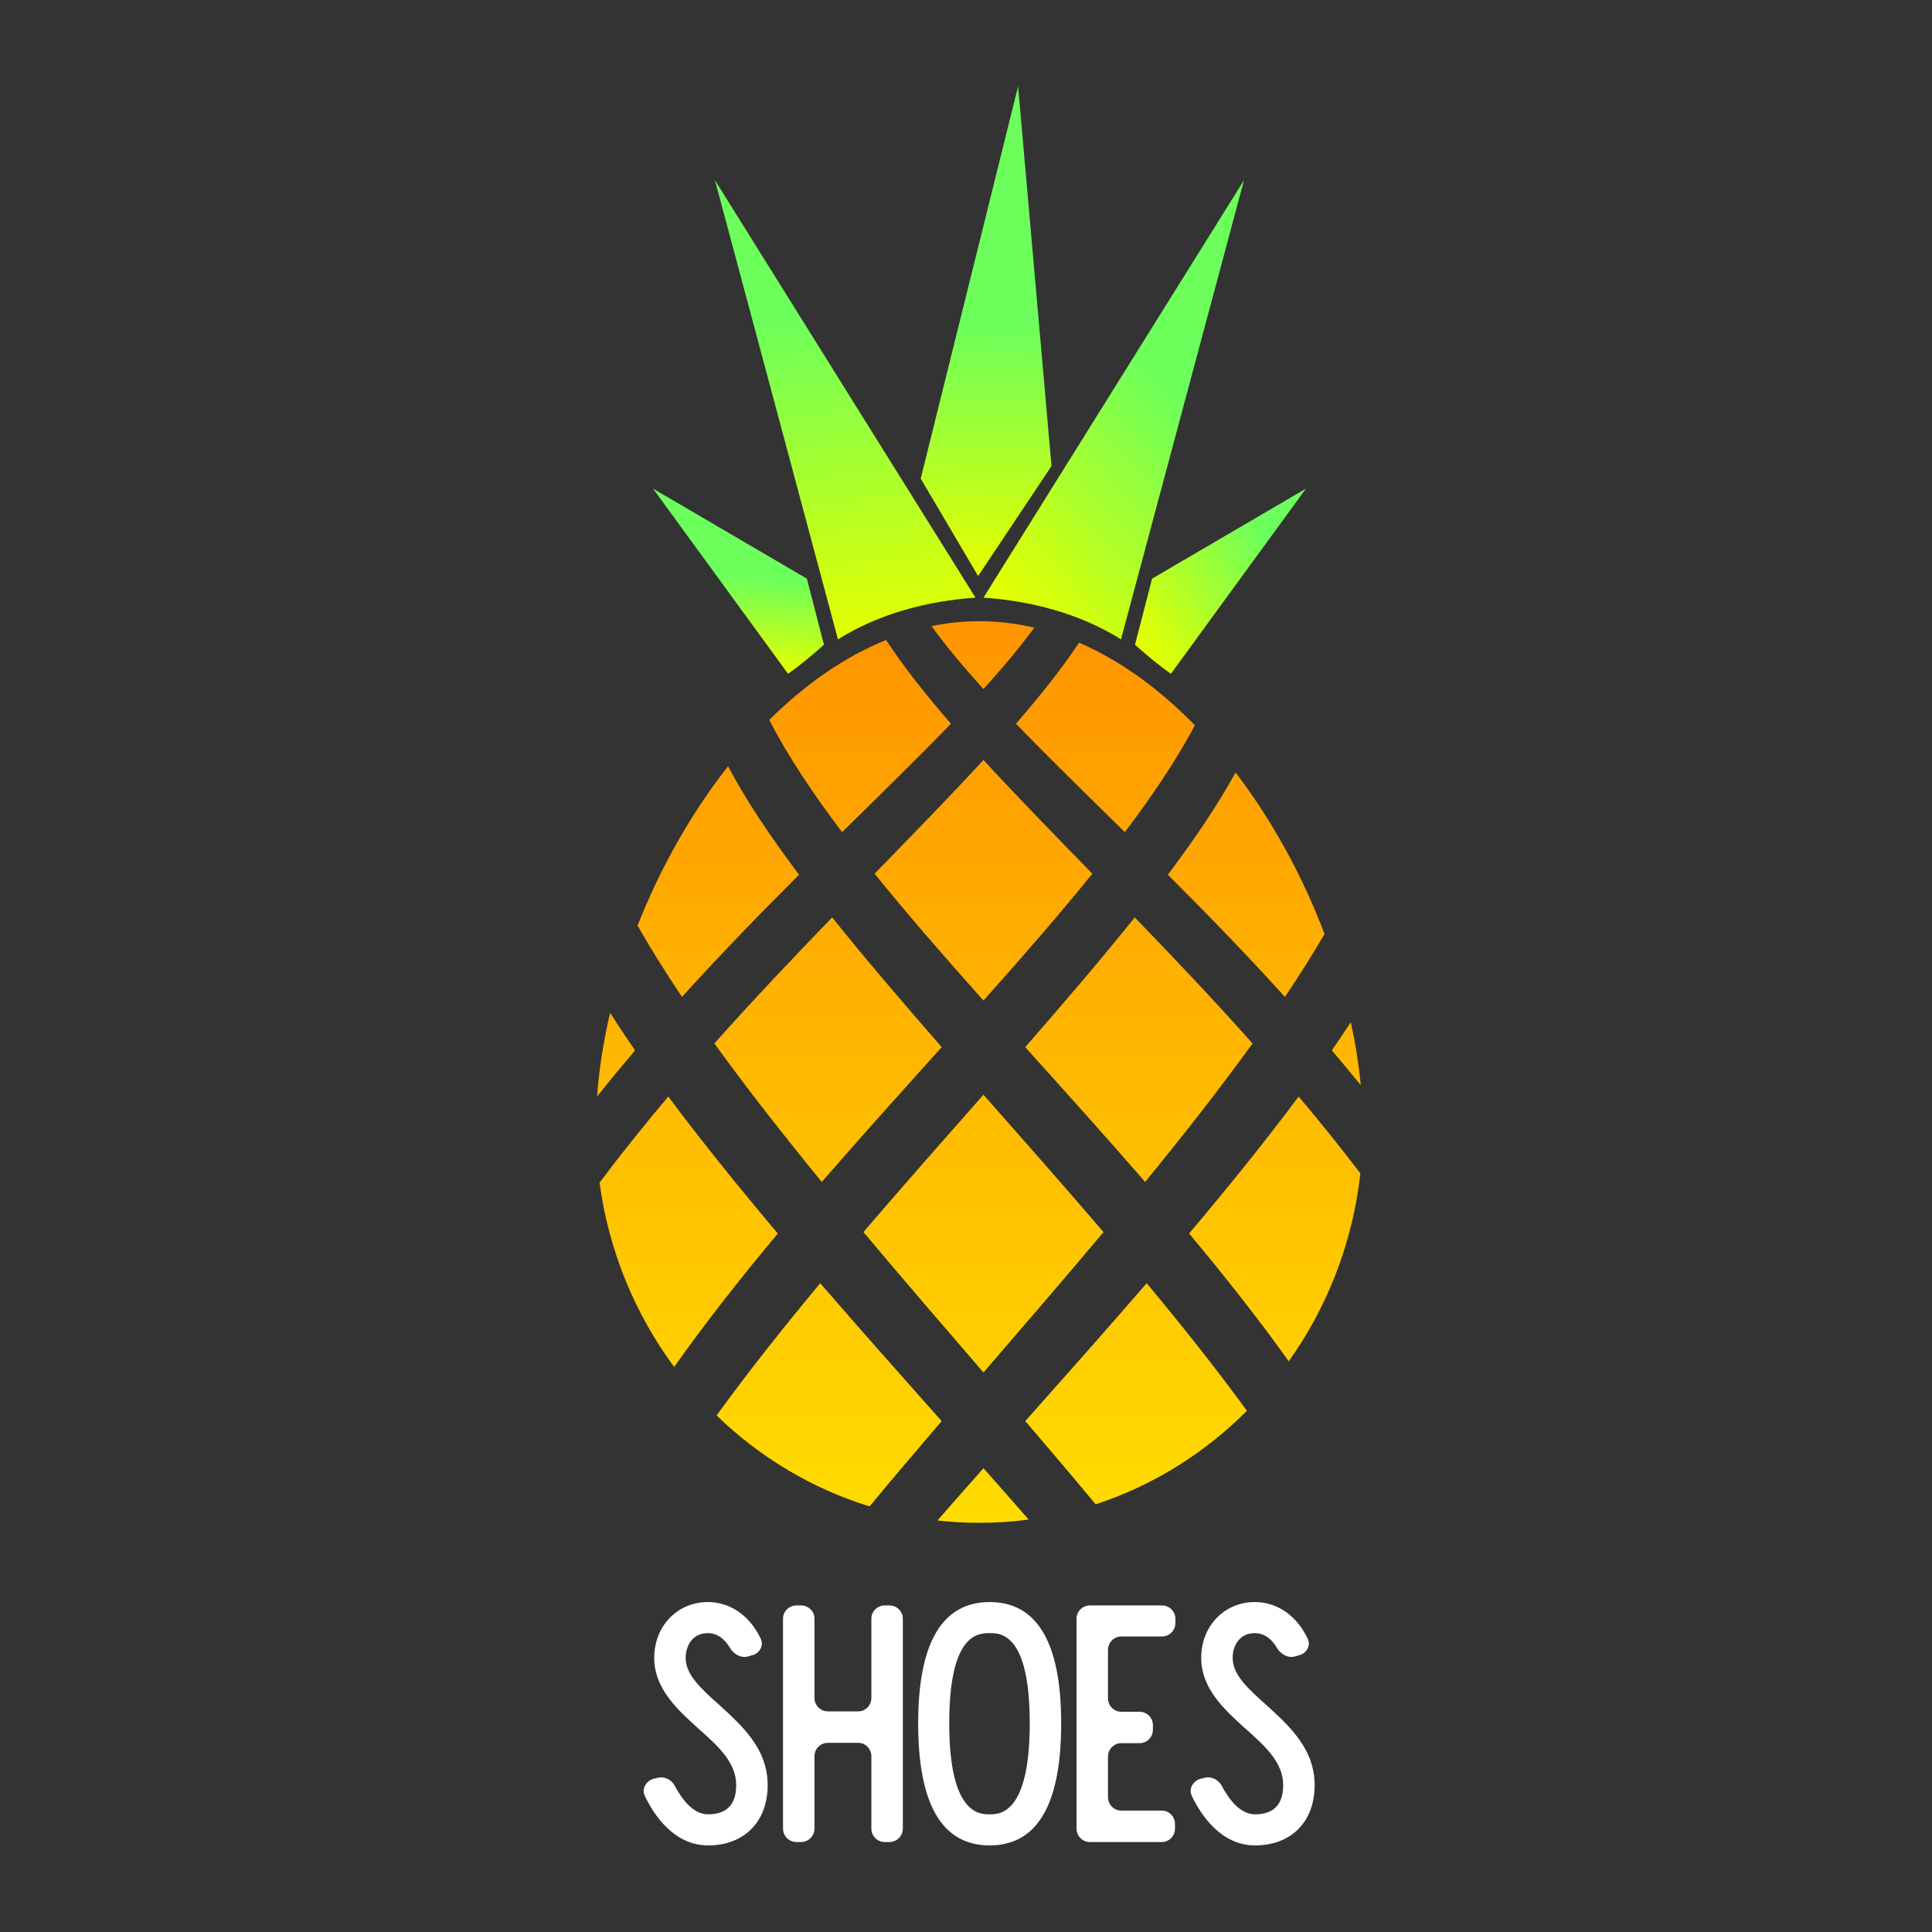 <?xml version="1.0" encoding="UTF-8" standalone="no"?>
<!DOCTYPE svg PUBLIC "-//W3C//DTD SVG 1.1//EN" "http://www.w3.org/Graphics/SVG/1.1/DTD/svg11.dtd">
<svg width="100%" height="100%" viewBox="0 0 2048 2048" version="1.1" xmlns="http://www.w3.org/2000/svg" xmlns:xlink="http://www.w3.org/1999/xlink" xml:space="preserve" xmlns:serif="http://www.serif.com/" style="fill-rule:evenodd;clip-rule:evenodd;stroke-linejoin:round;stroke-miterlimit:2;">
    <rect x="0" y="0" width="2048" height="2048" fill="#333333" stroke="none"/>
    <g transform="matrix(1,0,0,1,0,39.954)">
        <g transform="matrix(1.403,0,0,1.403,-507.843,-681.362)">
            <g>
                <path d="M1070.26,1605.97C1081.55,1593.04 1093.17,1579.86 1105.03,1566.47C1116.67,1579.62 1128.1,1592.58 1139.21,1605.29C1127.01,1606.9 1114.58,1607.74 1101.96,1607.74C1091.24,1607.74 1080.67,1607.14 1070.26,1605.97ZM903.397,1526.61C927.28,1493.64 953.856,1460.17 981.705,1426.68C1011.99,1461.74 1043.12,1496.77 1073.44,1530.88C1054.55,1552.92 1036.25,1574.47 1018.98,1595.31C975.227,1581.85 935.801,1558.03 903.397,1526.61ZM1189.79,1593.76C1172.9,1573.4 1155.04,1552.38 1136.62,1530.88C1166.93,1496.77 1198.07,1461.74 1228.35,1426.68C1255.21,1458.97 1280.88,1491.26 1304.09,1523.09C1272.22,1555.06 1233.22,1579.54 1189.79,1593.76ZM1105.03,1494.16C1134.98,1459.4 1165.76,1423.77 1195.73,1388.07C1165.75,1353.07 1134.97,1318.27 1105.03,1284.27C1075.08,1318.27 1044.3,1353.07 1014.33,1388.07C1044.3,1423.77 1075.07,1459.4 1105.03,1494.16ZM814.964,1350.68C831.675,1328.44 849.093,1306.76 866.897,1285.65C891.885,1319.22 920.039,1354.03 949.657,1389.16C921.737,1422.57 895.151,1456.27 871.339,1489.98C841.892,1450.18 821.937,1402.56 814.964,1350.68ZM1335.68,1485.7C1312.65,1453.42 1287.14,1421.16 1260.4,1389.16C1290.02,1354.03 1318.17,1319.22 1343.16,1285.65C1359.09,1304.54 1374.72,1323.89 1389.81,1343.7C1383.95,1396.42 1364.71,1444.99 1335.68,1485.7ZM1219.33,1150.29C1194.34,1181.54 1166.18,1214.42 1136.57,1248.33C1166.52,1281.64 1197.26,1315.69 1227.17,1350.18C1256.12,1314.82 1283.7,1279.67 1308.33,1245.53C1278.68,1212.27 1248.55,1180.52 1219.33,1150.29ZM982.886,1350.18C1012.79,1315.69 1043.53,1281.64 1073.49,1248.33C1043.87,1214.42 1015.72,1181.54 990.727,1150.29C961.51,1180.52 931.378,1212.27 901.726,1245.53C926.351,1279.67 953.936,1314.82 982.886,1350.18ZM822.932,1222.45C828.871,1231.74 835.178,1241.19 841.812,1250.77C832.181,1262.1 822.597,1273.7 813.097,1285.57C814.58,1264.98 817.918,1243.77 822.932,1222.45ZM1382.58,1229.49C1386.07,1245.51 1388.61,1261.44 1390.1,1277.07C1382.85,1268.15 1375.56,1259.38 1368.24,1250.77C1373.21,1243.6 1377.99,1236.5 1382.58,1229.49ZM1105.03,1031.37C1080.2,1058.37 1052.26,1087.01 1022.77,1117.29C1047.71,1148.16 1075.68,1180.22 1105.03,1213.14C1134.38,1180.22 1162.35,1148.16 1187.29,1117.29C1157.8,1087.01 1129.86,1058.37 1105.03,1031.37ZM1295.48,1040.8C1323.27,1077.11 1346.21,1119.25 1362.71,1162.86C1353.69,1178.35 1343.66,1194.23 1332.81,1210.4C1302.93,1177.39 1273.07,1146.75 1244.35,1118.07C1264.98,1090.62 1282.45,1064.7 1295.48,1040.8ZM912.071,1036.12C925.319,1061.31 943.723,1088.81 965.704,1118.07C936.99,1146.75 907.126,1177.39 877.248,1210.4C864.897,1192 853.615,1173.98 843.671,1156.48C860.703,1113.26 884.025,1071.72 912.071,1036.12ZM1177.27,942.721C1208.89,956.429 1238.39,978.141 1264.77,1005.17C1251.19,1030.77 1233.11,1057.77 1211.86,1085.9C1182.13,1056.65 1154.24,1029.5 1129.59,1003.95C1148.32,982.406 1164.52,961.996 1177.27,942.721ZM1031.46,940.702C1044.41,960.569 1061.08,981.652 1080.46,1003.95C1055.81,1029.5 1027.92,1056.65 998.195,1085.9C975.824,1056.28 956.954,1027.91 943.171,1001.12C969.864,974.627 999.622,953.594 1031.46,940.702ZM1065.78,930.24C1077.63,927.798 1089.7,926.516 1101.96,926.516C1116.04,926.516 1129.88,928.209 1143.42,931.409C1132.49,946.343 1119.56,961.749 1105.03,977.766C1090.12,961.331 1076.89,945.539 1065.78,930.24Z" style="fill:url(#_Linear1);"/>
                <g transform="matrix(1,0,0,1,0,-12)">
                    <path d="M902.145,605.3L1099,920.737C1063.5,923.14 1026.29,932.621 995.089,952.248L902.145,605.3" style="fill:url(#_Linear2);"/>
                </g>
                <g transform="matrix(1,0,0,1,0,-12)">
                    <path d="M855.346,838.335L971.601,906.366L984.518,956.312C974.777,965.03 965.698,972.424 957.392,978.272L855.346,838.335Z" style="fill:url(#_Linear3);"/>
                </g>
                <g transform="matrix(-1,0,0,1,2204.03,-12)">
                    <path d="M902.145,605.3L1099,920.737C1063.5,923.14 1026.29,932.621 995.089,952.248L902.145,605.3" style="fill:url(#_Linear4);"/>
                </g>
                <g transform="matrix(-1,0,0,1,2204.03,-12)">
                    <path d="M855.346,838.335L971.601,906.366L984.518,956.312C974.777,965.03 965.698,972.424 957.392,978.272L855.346,838.335Z" style="fill:url(#_Linear5);"/>
                </g>
                <g transform="matrix(1,0,0,1,2,-2)">
                    <path d="M1129.2,524.357L1055.62,820.797L1099,894.381L1154.43,811.336L1129.2,524.357Z" style="fill:url(#_Linear6);"/>
                </g>
            </g>
        </g>
        <g transform="matrix(1.378,0,0,1.378,-85.765,-749.965)">
            <g transform="matrix(288,0,0,288,551.685,1910.08)">
                <path d="M0.222,-0.289C0.174,-0.332 0.132,-0.369 0.132,-0.415C0.132,-0.447 0.15,-0.481 0.191,-0.481C0.22,-0.481 0.239,-0.461 0.25,-0.442C0.26,-0.425 0.28,-0.413 0.299,-0.419L0.31,-0.422C0.329,-0.427 0.341,-0.447 0.333,-0.465C0.304,-0.527 0.252,-0.564 0.191,-0.564C0.11,-0.564 0.048,-0.5 0.048,-0.415C0.048,-0.332 0.111,-0.276 0.166,-0.226C0.218,-0.18 0.267,-0.136 0.267,-0.075C0.267,-0.024 0.242,0.003 0.192,0.003C0.15,0.003 0.12,-0.041 0.103,-0.073C0.094,-0.09 0.074,-0.1 0.055,-0.094L0.043,-0.091C0.025,-0.084 0.014,-0.064 0.023,-0.046C0.046,0.002 0.099,0.086 0.192,0.086C0.288,0.086 0.351,0.023 0.351,-0.075C0.351,-0.173 0.282,-0.234 0.222,-0.289Z" style="fill:white;fill-rule:nonzero;"/>
            </g>
            <g transform="matrix(288,0,0,288,658.821,1910.08)">
                <path d="M0.304,-0.555L0.292,-0.555C0.272,-0.555 0.256,-0.539 0.256,-0.52L0.256,-0.308C0.256,-0.288 0.24,-0.272 0.221,-0.272L0.14,-0.272C0.12,-0.272 0.104,-0.288 0.104,-0.308L0.104,-0.52C0.104,-0.539 0.088,-0.555 0.068,-0.555L0.056,-0.555C0.036,-0.555 0.02,-0.539 0.02,-0.52L0.02,0.041C0.02,0.061 0.036,0.077 0.056,0.077L0.068,0.077C0.088,0.077 0.104,0.061 0.104,0.041L0.104,-0.152C0.104,-0.172 0.12,-0.188 0.14,-0.188L0.221,-0.188C0.24,-0.188 0.256,-0.172 0.256,-0.152L0.256,0.041C0.256,0.061 0.272,0.077 0.292,0.077L0.304,0.077C0.324,0.077 0.34,0.061 0.34,0.041L0.34,-0.52C0.34,-0.539 0.324,-0.555 0.304,-0.555Z" style="fill:white;fill-rule:nonzero;"/>
            </g>
            <g transform="matrix(288,0,0,288,762.789,1910.08)">
                <path d="M0.211,-0.564C0.084,-0.564 0.02,-0.455 0.02,-0.24C0.02,-0.023 0.084,0.086 0.211,0.086C0.338,0.086 0.402,-0.023 0.402,-0.24C0.402,-0.455 0.338,-0.564 0.211,-0.564ZM0.211,0.003C0.184,0.003 0.103,0.003 0.103,-0.24C0.103,-0.481 0.181,-0.481 0.211,-0.481C0.24,-0.481 0.318,-0.481 0.318,-0.24C0.318,0.003 0.237,0.003 0.211,0.003Z" style="fill:white;fill-rule:nonzero;"/>
            </g>
            <g transform="matrix(288,0,0,288,884.613,1910.08)">
                <path d="M0.139,-0.472L0.248,-0.472C0.268,-0.472 0.284,-0.488 0.284,-0.508L0.284,-0.52C0.284,-0.539 0.268,-0.555 0.248,-0.555L0.056,-0.555C0.036,-0.555 0.02,-0.539 0.02,-0.52L0.02,0.041C0.02,0.061 0.036,0.077 0.056,0.077L0.248,0.077C0.267,0.077 0.283,0.061 0.283,0.041L0.283,0.029C0.283,0.009 0.267,-0.007 0.248,-0.007L0.139,-0.007C0.12,-0.007 0.104,-0.023 0.104,-0.043L0.104,-0.151C0.104,-0.171 0.12,-0.187 0.139,-0.187L0.188,-0.187C0.208,-0.187 0.224,-0.203 0.224,-0.223L0.224,-0.235C0.224,-0.255 0.208,-0.271 0.188,-0.271L0.139,-0.271C0.12,-0.271 0.104,-0.287 0.104,-0.307L0.104,-0.436C0.104,-0.456 0.12,-0.472 0.139,-0.472Z" style="fill:white;fill-rule:nonzero;"/>
            </g>
            <g transform="matrix(288,0,0,288,972.453,1910.08)">
                <path d="M0.222,-0.289C0.174,-0.332 0.132,-0.369 0.132,-0.415C0.132,-0.447 0.15,-0.481 0.191,-0.481C0.22,-0.481 0.239,-0.461 0.25,-0.442C0.26,-0.425 0.28,-0.413 0.299,-0.419L0.31,-0.422C0.329,-0.427 0.341,-0.447 0.333,-0.465C0.304,-0.527 0.252,-0.564 0.191,-0.564C0.11,-0.564 0.048,-0.5 0.048,-0.415C0.048,-0.332 0.111,-0.276 0.166,-0.226C0.218,-0.18 0.267,-0.136 0.267,-0.075C0.267,-0.024 0.242,0.003 0.192,0.003C0.15,0.003 0.12,-0.041 0.103,-0.073C0.094,-0.09 0.074,-0.1 0.055,-0.094L0.043,-0.091C0.025,-0.084 0.014,-0.064 0.023,-0.046C0.046,0.002 0.099,0.086 0.192,0.086C0.288,0.086 0.351,0.023 0.351,-0.075C0.351,-0.173 0.282,-0.234 0.222,-0.289Z" style="fill:white;fill-rule:nonzero;"/>
            </g>
        </g>
    </g>
    <defs>
        <linearGradient id="_Linear1" x1="0" y1="0" x2="1" y2="0" gradientUnits="userSpaceOnUse" gradientTransform="matrix(4.17127e-14,-681.22,681.22,4.17127e-14,1099,1607.74)"><stop offset="0" style="stop-color:rgb(255,221,0);stop-opacity:1"/><stop offset="0.03" style="stop-color:rgb(255,218,0);stop-opacity:1"/><stop offset="1" style="stop-color:rgb(255,148,0);stop-opacity:1"/></linearGradient>
        <linearGradient id="_Linear2" x1="0" y1="0" x2="1" y2="0" gradientUnits="userSpaceOnUse" gradientTransform="matrix(-30.453,-242.879,242.879,-30.453,1000.57,952.248)"><stop offset="0" style="stop-color:rgb(229,255,0);stop-opacity:1"/><stop offset="1" style="stop-color:rgb(109,255,91);stop-opacity:1"/></linearGradient>
        <linearGradient id="_Linear3" x1="0" y1="0" x2="1" y2="0" gradientUnits="userSpaceOnUse" gradientTransform="matrix(5.256,-69.968,69.968,5.256,959.608,978.272)"><stop offset="0" style="stop-color:rgb(229,255,0);stop-opacity:1"/><stop offset="1" style="stop-color:rgb(109,255,91);stop-opacity:1"/></linearGradient>
        <linearGradient id="_Linear4" x1="0" y1="0" x2="1" y2="0" gradientUnits="userSpaceOnUse" gradientTransform="matrix(-144.975,-140.889,-140.889,144.975,1099,908.303)"><stop offset="0" style="stop-color:rgb(229,255,0);stop-opacity:1"/><stop offset="1" style="stop-color:rgb(109,255,91);stop-opacity:1"/></linearGradient>
        <linearGradient id="_Linear5" x1="0" y1="0" x2="1" y2="0" gradientUnits="userSpaceOnUse" gradientTransform="matrix(-101.45,-73.142,-73.142,101.45,984.518,952.248)"><stop offset="0" style="stop-color:rgb(229,255,0);stop-opacity:1"/><stop offset="1" style="stop-color:rgb(109,255,91);stop-opacity:1"/></linearGradient>
        <linearGradient id="_Linear6" x1="0" y1="0" x2="1" y2="0" gradientUnits="userSpaceOnUse" gradientTransform="matrix(3.942,-185.012,185.012,3.942,1227.66,894.381)"><stop offset="0" style="stop-color:rgb(229,255,0);stop-opacity:1"/><stop offset="1" style="stop-color:rgb(109,255,91);stop-opacity:1"/></linearGradient>
    </defs>
</svg>
